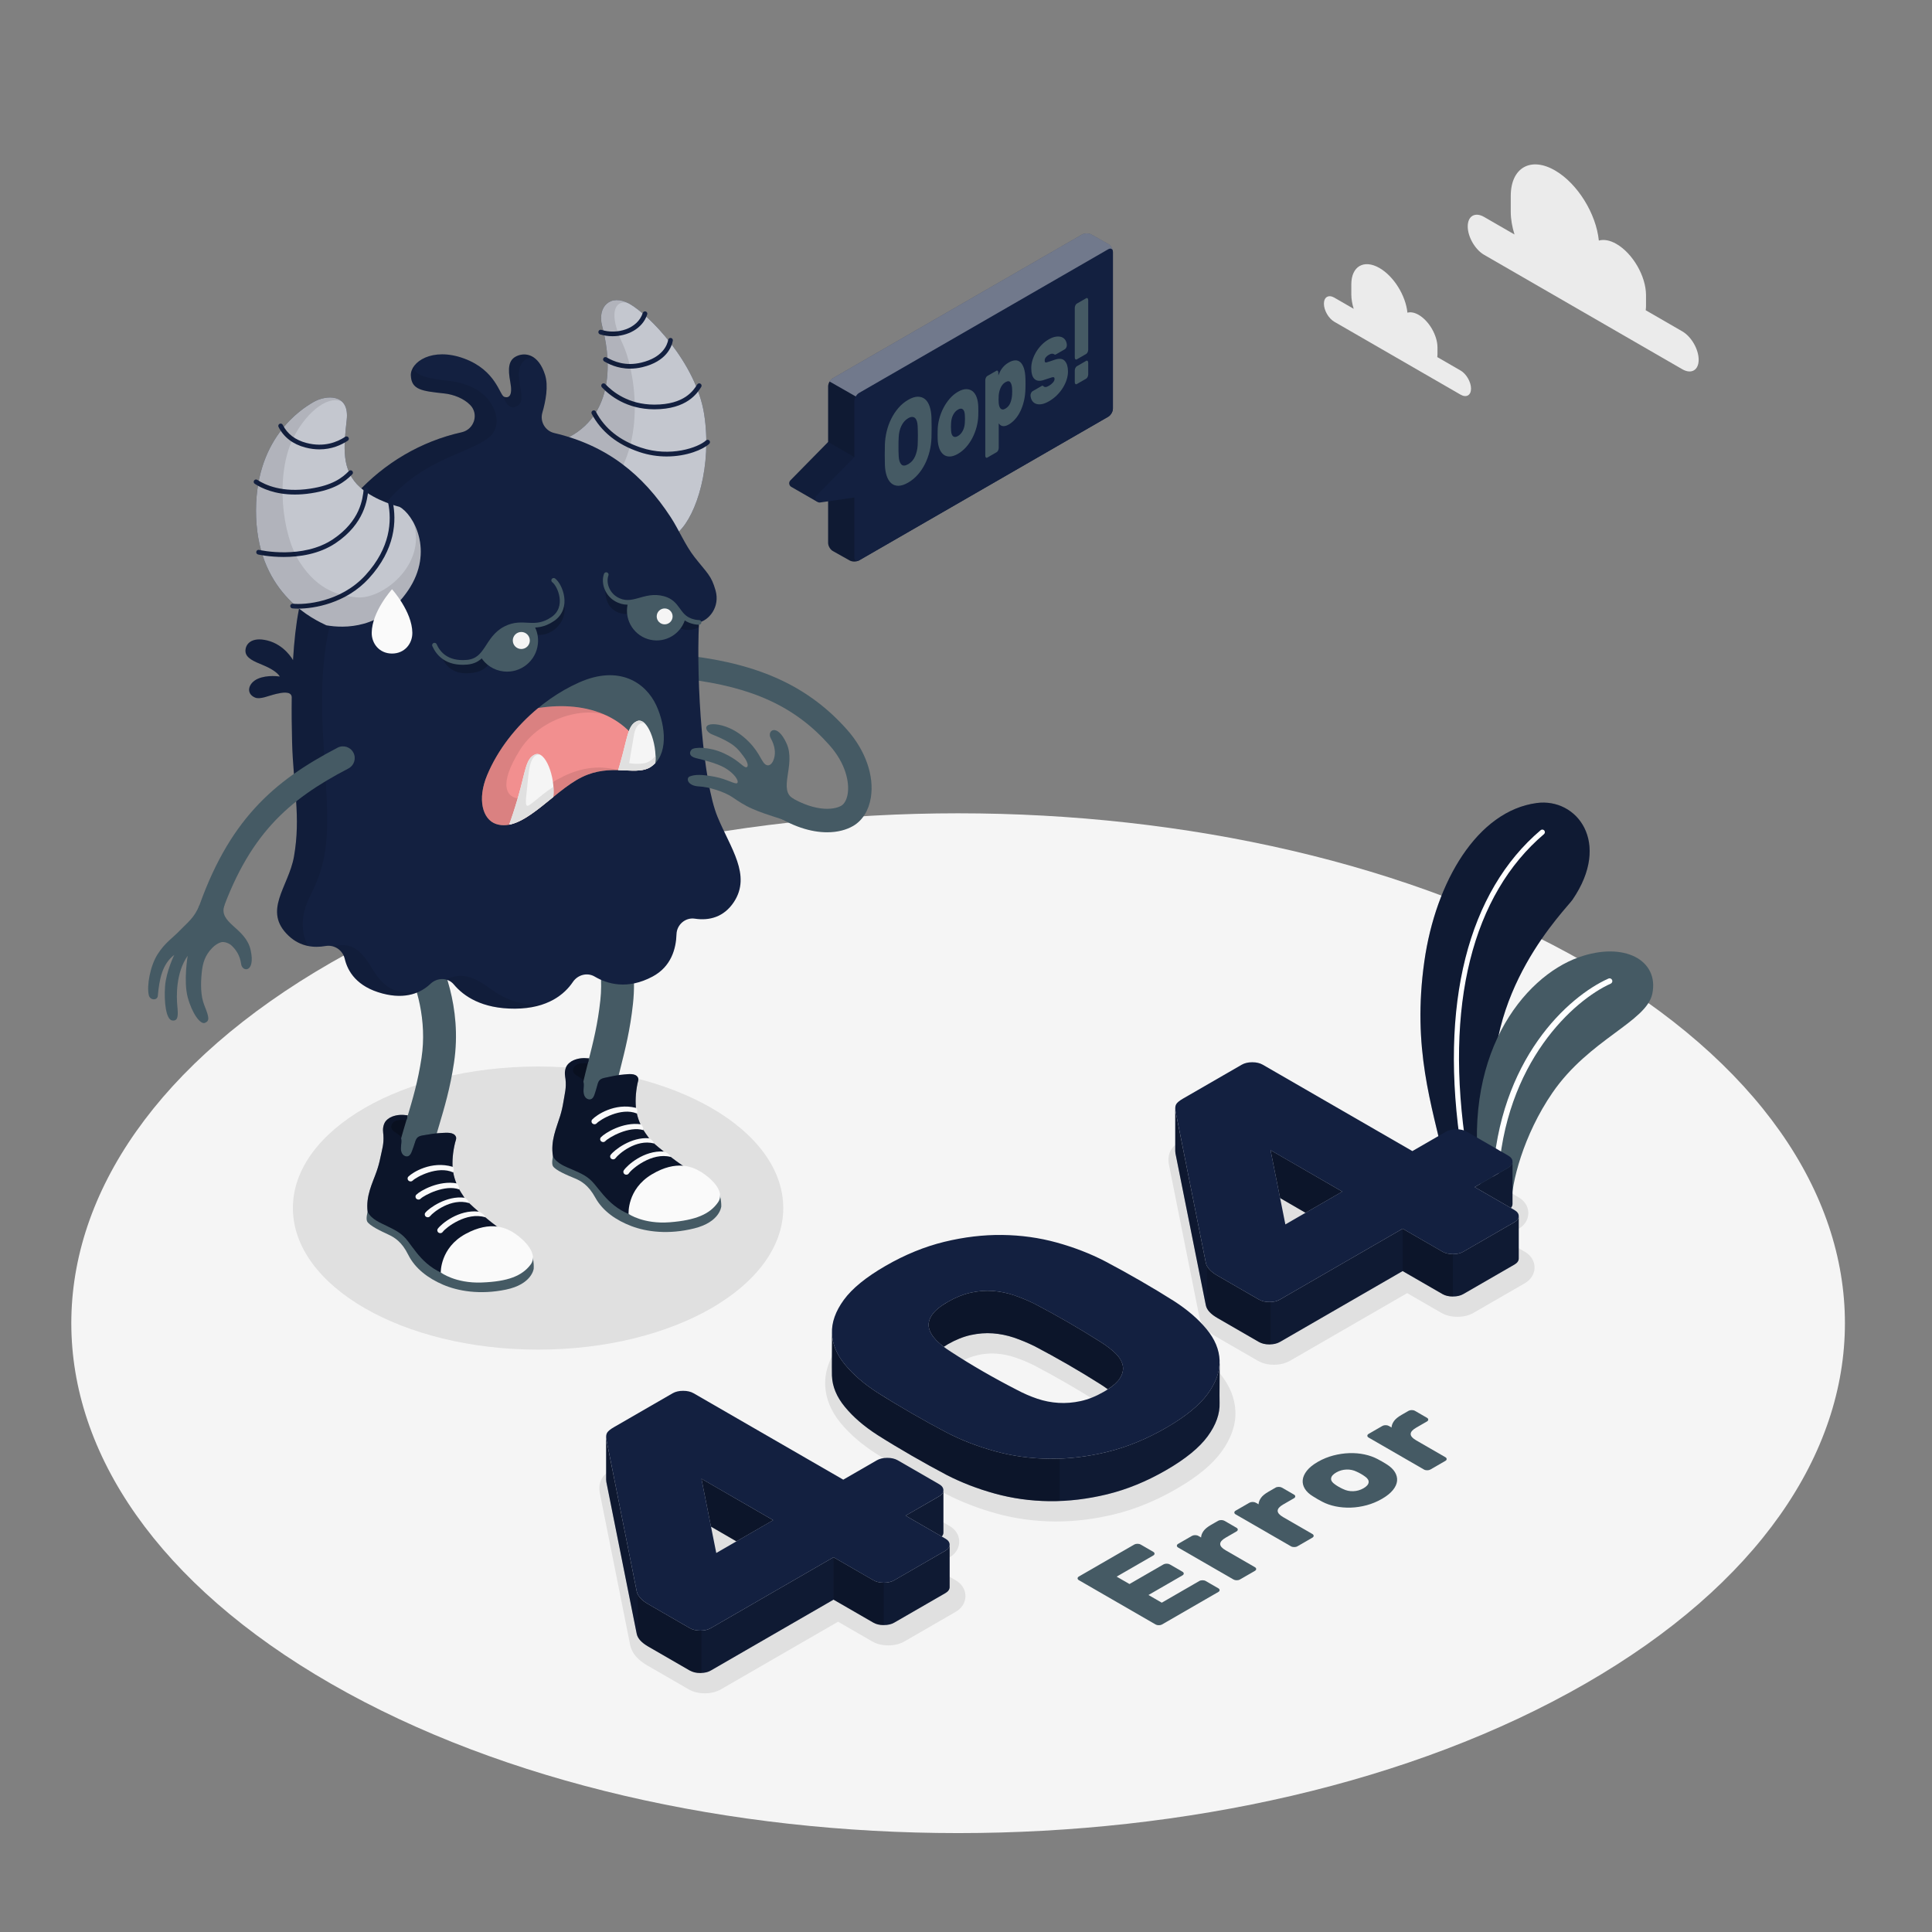 <?xml version="1.0" encoding="utf-8"?>
<!-- Generator: Adobe Illustrator 27.5.0, SVG Export Plug-In . SVG Version: 6.00 Build 0)  -->
<svg version="1.1" xmlns="http://www.w3.org/2000/svg" xmlns:xlink="http://www.w3.org/1999/xlink" x="0px" y="0px"
	viewBox="0 0 500 500" style="enable-background:new 0 0 500 500;" xml:space="preserve">
	<rect x="0" y="0" width="500" height="500" fill="#808080" stroke="none"/>
	<g id="Floor">
		<path id="Floor_7_" style="fill:#F5F5F5;" d="M410.246,249.133c-89.627-51.534-234.942-51.534-324.571,0
		c-89.628,51.534-89.627,135.088,0.001,186.621c89.63,51.533,234.944,51.533,324.571,0
		C499.872,384.221,499.872,300.667,410.246,249.133z" />
	</g>
	<g id="Shadows">
		<ellipse id="Shadow_6_" style="fill:#E0E0E0;" cx="139.254" cy="312.646" rx="63.454" ry="36.635" />
		<g id="Shadow_2_">
			<path style="fill:#E0E0E0;" d="M247.286,408.962l-5.899-3.407l4.291-2.477c2.234-1.294,2.568-3.125,2.568-4.107
			c-0.002-0.976-0.338-2.807-2.572-4.096l-10.687-6.171c-1.185-0.684-2.592-1.032-4.188-1.033c-1.591,0.001-2.998,0.349-4.181,1.032
			l-7.21,4.164l-37.259-21.512c-1.184-0.683-2.589-1.03-4.181-1.031c-1.588,0-2.996,0.347-4.186,1.032l-15.227,8.792
			c-1.314,0.76-2.177,1.51-2.73,2.379c-0.658,1.051-0.86,2.346-0.587,3.925l7.882,39.438c0.458,1.981,1.942,3.708,4.413,5.133
			l10.687,6.171c1.186,0.685,2.59,1.032,4.174,1.032h0.008c1.593,0,3.001-0.347,4.184-1.031l30.302-17.496l8.824,5.094
			c1.186,0.685,2.59,1.032,4.191,1.032c1.585,0,2.99-0.346,4.177-1.031l13.201-7.624c2.239-1.285,2.576-3.12,2.578-4.111
			C249.857,412.083,249.52,410.251,247.286,408.962z M188.606,410.649l-1.771-8.882l8.577,4.952L188.606,410.649z" />
			<path style="fill:#E0E0E0;"
				d="M306.625,347.585c-2.67-1.697-5.624-3.48-8.778-5.302c-3.128-1.806-6.283-3.548-9.398-5.19
			c-3.991-2.061-8.388-3.759-13.067-5.052c-4.721-1.301-9.703-1.992-14.806-2.055l-0.69-0.003c-4.871,0-9.921,0.626-15.009,1.861
			c-5.359,1.304-10.741,3.504-15.998,6.538c-5.443,3.143-9.267,6.283-11.689,9.601c-2.533,3.478-3.756,6.999-3.633,10.47
			c0.124,3.466,1.488,6.791,4.046,9.878c2.326,2.814,5.365,5.442,9.054,7.827c2.76,1.748,5.781,3.571,8.979,5.417
			c3.197,1.846,6.285,3.55,9.194,5.072c4.001,2.066,8.399,3.765,13.067,5.052c4.721,1.304,9.703,1.994,14.807,2.055l0.692,0.004
			c4.883,0,9.932-0.626,15.007-1.861c5.358-1.304,10.741-3.503,15.997-6.538c5.447-3.145,9.27-6.285,11.689-9.599
			c2.537-3.476,3.759-7.001,3.634-10.472c-0.124-3.461-1.486-6.785-4.047-9.879C313.345,352.593,310.306,349.965,306.625,347.585z
			 M288.496,368.474c-0.273,0.416-1.046,1.294-3.154,2.509c-1.743,1.007-3.463,1.701-5.112,2.063
			c-1.315,0.289-2.628,0.435-3.902,0.435c-0.347,0-0.694-0.01-1.042-0.032c-1.611-0.098-3.203-0.41-4.734-0.928
			c-1.632-0.553-3.265-1.262-4.897-2.132c-5.926-3.039-11.537-6.279-16.725-9.66c-1.398-0.872-2.533-1.758-3.372-2.629
			c-0.617-0.642-1.003-1.259-1.119-1.773c-0.022-0.099-0.088-0.403,0.344-1.061c0.272-0.413,1.042-1.289,3.153-2.508
			c1.748-1.009,3.468-1.703,5.111-2.063c1.266-0.277,2.521-0.418,3.73-0.418c0.38,0,0.757,0.014,1.128,0.041
			c1.601,0.119,3.191,0.442,4.724,0.96c1.662,0.563,3.359,1.267,4.973,2.061c5.751,3.016,11.38,6.267,16.747,9.67
			c1.421,0.89,2.594,1.785,3.48,2.658c0.595,0.588,0.957,1.151,1.046,1.629C288.895,367.414,288.96,367.767,288.496,368.474z" />
			<path style="fill:#E0E0E0;" d="M394.57,323.926l-5.9-3.407l4.292-2.477c2.234-1.293,2.567-3.125,2.567-4.102
			c0-0.975-0.333-2.805-2.571-4.102l-10.686-6.168c-1.182-0.684-2.588-1.032-4.191-1.035c-1.59,0.003-2.996,0.35-4.18,1.033
			l-7.21,4.164l-37.258-21.511c-1.183-0.683-2.589-1.031-4.182-1.032c-1.587,0-2.995,0.346-4.185,1.031l-15.226,8.791
			c-1.312,0.759-2.176,1.507-2.734,2.383c-0.655,1.053-0.857,2.347-0.585,3.924l7.883,39.438c0.458,1.981,1.942,3.707,4.411,5.133
			l10.687,6.169c1.185,0.686,2.59,1.033,4.175,1.033h0.008c1.59,0,2.998-0.347,4.184-1.032l30.302-17.495l8.824,5.094
			c1.186,0.685,2.594,1.032,4.191,1.032c1.586,0,2.991-0.347,4.176-1.032l13.201-7.623c2.235-1.283,2.576-3.117,2.579-4.116
			C397.14,327.042,396.801,325.215,394.57,323.926z M335.89,325.613l-1.771-8.882l8.577,4.953L335.89,325.613z" />
		</g>
	</g>
	<g id="Clouds">
		<g id="Clouds_1_">
			<path id="XMLID_325_" style="fill:#EBEBEB;"
				d="M435.371,85.753l-9.463-5.463c0.047-0.368,0.08-0.75,0.08-1.161v-2.741
			c0-4.879-3.425-10.811-7.65-13.25c-1.711-0.988-3.285-1.24-4.559-0.88c-0.692-6.933-5.505-14.776-11.35-18.151
			c-6.321-3.649-11.445-0.691-11.445,6.608v4.101c0,1.89,0.35,3.886,0.969,5.87l-7.86-4.538c-2.344-1.353-4.243-0.256-4.243,2.45
			c0,2.706,1.9,5.997,4.243,7.35l51.279,29.606c2.344,1.353,4.243,0.256,4.243-2.45C439.615,90.397,437.715,87.106,435.371,85.753z" />
			<path id="XMLID_292_" style="fill:#EBEBEB;"
				d="M377.997,95.892l-6.028-3.48c0.03-0.235,0.051-0.478,0.051-0.74v-1.746
			c0-3.108-2.182-6.887-4.873-8.441c-1.09-0.629-2.093-0.79-2.905-0.561c-0.441-4.417-3.507-9.413-7.231-11.563
			c-4.027-2.325-7.291-0.441-7.291,4.209v2.613c0,1.204,0.223,2.476,0.617,3.74l-5.007-2.891c-1.493-0.862-2.703-0.163-2.703,1.561
			c0,1.724,1.21,3.82,2.703,4.682l32.668,18.861c1.493,0.862,2.703,0.163,2.703-1.561C380.7,98.851,379.49,96.754,377.997,95.892z" />
		</g>
	</g>
	<g id="Plant">
		<g id="Plants_4_">
			<g id="XMLID_303_">
				<g id="XMLID_317_">
					<path id="XMLID_324_" style="fill:#132040;" d="M373.82,300.748c-3.235-14.81-8.414-29.326-5.195-51.983
					c2.917-20.534,13.702-38.889,29.074-40.943c10.365-1.385,19.414,10.171,9.269,25.012c-1.684,2.463-23.651,23.958-20.03,53.669
					l-2.049,19.734L373.82,300.748z" />
				</g>
				<g id="XMLID_314_" style="opacity:0.2;">
					<path id="XMLID_315_" d="M373.82,300.748c-3.235-14.81-8.414-29.326-5.195-51.983c2.917-20.534,13.702-38.889,29.074-40.943
					c10.365-1.385,19.414,10.171,9.269,25.012c-1.684,2.463-23.651,23.958-20.03,53.669l-2.049,19.734L373.82,300.748z" />
				</g>
				<g id="XMLID_304_">
					<path id="XMLID_308_" style="fill:#FFFFFF;" d="M379.197,298.549c0.266-0.122,0.43-0.41,0.383-0.713
					c-5.956-37.992,1.65-66.367,20-81.962c0.282-0.239,0.316-0.663,0.077-0.944c-0.237-0.281-0.656-0.325-0.944-0.076
					c-18.585,15.793-26.488,44.721-20.456,83.19c0.057,0.365,0.399,0.614,0.764,0.558
					C379.083,298.592,379.142,298.574,379.197,298.549z" />
				</g>
			</g>
			<g id="XMLID_261_">
				<g id="XMLID_294_">
					<path id="XMLID_301_" style="fill:#455A64;" d="M391.143,312.058c-0.075-5.761,3.102-18.313,10.637-29.268
					c9.504-13.818,24.316-18.341,25.831-25.583c1.819-8.7-7.286-13.663-19.085-9.443c-14.181,5.073-30.937,25.502-25.128,59.942
					L391.143,312.058z" />
				</g>
				<g id="XMLID_268_">
					<path id="XMLID_281_" style="fill:#FFFFFF;" d="M387.266,305.974c0.256-0.1,0.442-0.341,0.458-0.634
					c1.598-30.569,19.752-46.576,29.126-50.77c0.363-0.162,0.525-0.588,0.363-0.951c-0.162-0.364-0.574-0.531-0.951-0.363
					c-10.367,4.637-28.345,20.808-29.977,52.01c-0.021,0.396,0.285,0.736,0.682,0.757
					C387.072,306.027,387.173,306.01,387.266,305.974z" />
				</g>
			</g>
		</g>
	</g>
	<g id="_x34_04_Error">
		<g id="_x34_04_1_">
			<g id="_x34_04">
				<g>
					<g>
						<path style="fill:#132040;" d="M244.655,401.337l-13.21,7.622c-0.736,0.433-1.648,0.643-2.724,0.643
						c-1.076,0-1.976-0.21-2.712-0.643l-10.288-5.939l-31.763,18.342c-0.736,0.421-1.648,0.643-2.724,0.643
						c-1.075,0-1.976-0.222-2.724-0.643l-10.685-6.172c-1.754-1.005-2.759-2.093-3.028-3.262l-7.868-39.35
						c-0.047-0.257-0.058-0.491-0.058-0.701c0,0.76-0.012,10.58,0,11.059c0,0.187,0.023,0.386,0.058,0.608l7.868,39.35
						c0.269,1.169,1.274,2.256,3.028,3.262l10.685,6.172c0.748,0.421,1.648,0.643,2.724,0.643c1.076,0,1.988-0.222,2.724-0.643
						l31.763-18.342l10.288,5.939c0.736,0.433,1.637,0.643,2.712,0.643c1.075,0,1.987-0.21,2.724-0.643l13.21-7.622
						c0.737-0.433,1.111-0.947,1.111-1.578v-10.966C245.766,400.378,245.392,400.904,244.655,401.337z" />
						<path style="fill:#132040;" d="M244.153,396.637v-10.966c0,0.62-0.374,1.146-1.11,1.578l-8.674,5.004l9.364,5.401
						C244.001,397.35,244.153,397.011,244.153,396.637z" />
						<polygon style="fill:#132040;" points="184.017,395.094 190.587,398.905 200.091,393.422 181.538,382.702 184.005,395.094 
											" />
					</g>
					<g>
						<polygon style="opacity:0.35;" points="184.017,395.094 190.587,398.905 200.091,393.422 181.538,382.702 184.005,395.094 
											" />
						<path style="opacity:0.2;" d="M244.153,396.637v-10.966c0,0.62-0.374,1.146-1.11,1.578l-8.674,5.004l9.364,5.401
						C244.001,397.35,244.153,397.011,244.153,396.637z" />
						<path style="opacity:0.2;" d="M244.655,401.337l-13.21,7.622c-0.736,0.433-1.648,0.643-2.724,0.643v10.966
						c1.075,0,1.987-0.21,2.724-0.643l13.21-7.622c0.737-0.433,1.111-0.947,1.111-1.578v-10.966
						C245.766,400.378,245.392,400.904,244.655,401.337z" />
						<path style="opacity:0.25;" d="M164.798,411.928l-7.868-39.35c-0.047-0.257-0.058-0.491-0.058-0.701
						c0,0.76-0.012,10.58,0,11.059c0,0.187,0.023,0.386,0.058,0.608l7.868,39.35c0.047,0.222,0.129,0.444,0.245,0.666v-10.966
						C164.926,412.372,164.844,412.15,164.798,411.928z" />
						<path style="opacity:0.35;"
							d="M181.234,422.005c-1.075,0-1.976-0.222-2.724-0.643l-10.685-6.172
						c-1.415-0.807-2.35-1.672-2.782-2.595v10.966c0.432,0.923,1.368,1.789,2.782,2.595l10.685,6.172
						c0.748,0.421,1.648,0.643,2.724,0.643c0.105,0,0.199,0,0.304-0.023v-10.966C181.433,422.005,181.34,422.005,181.234,422.005z" />
						<path style="opacity:0.2;" d="M183.958,421.362c-0.667,0.386-1.473,0.596-2.42,0.62v10.966c0.947-0.023,1.753-0.234,2.42-0.62
						l31.763-18.342V403.02L183.958,421.362z" />
						<path style="opacity:0.35;" d="M226.009,408.959l-10.288-5.939v10.966l10.288,5.939c0.736,0.433,1.637,0.643,2.712,0.643
						v-10.966C227.646,409.602,226.745,409.392,226.009,408.959z" />
					</g>
					<path style="fill:#132040;"
						d="M231.45,408.959c-0.741,0.427-1.649,0.641-2.725,0.64c-1.075,0-1.981-0.214-2.721-0.641
					l-10.285-5.938l-31.763,18.339c-0.74,0.427-1.644,0.64-2.723,0.64c-1.077,0.001-1.981-0.214-2.721-0.641l-10.688-6.171
					c-1.748-1.009-2.756-2.095-3.026-3.26l-7.864-39.354c-0.134-0.776-0.066-1.378,0.2-1.804c0.271-0.426,0.842-0.893,1.715-1.398
					l15.225-8.79c0.74-0.426,1.648-0.639,2.725-0.64c1.075,0.001,1.983,0.215,2.721,0.641l38.719,22.354l8.671-5.007
					c0.738-0.427,1.648-0.639,2.723-0.641c1.077,0.002,1.982,0.215,2.722,0.642l10.688,6.17c0.74,0.427,1.11,0.951,1.11,1.571
					c0,0.623-0.372,1.146-1.11,1.573l-8.671,5.007l10.283,5.937c0.742,0.428,1.11,0.951,1.112,1.572
					c-0.001,0.622-0.372,1.146-1.111,1.572L231.45,408.959z M200.089,393.416l-18.551-10.711l3.831,19.21L200.089,393.416z" />
				</g>
				<g>
					<g>
						<path style="fill:#132040;" d="M315.64,352.646c-0.047,2.642-1.087,5.343-3.086,8.09c-2.151,2.946-5.74,5.88-10.79,8.791
						c-5.039,2.911-10.112,4.98-15.221,6.231c-5.109,1.239-10.101,1.835-14.976,1.777c-4.863-0.058-9.563-0.713-14.064-1.952
						c-4.501-1.239-8.674-2.852-12.509-4.84c-2.887-1.508-5.904-3.18-9.072-5.004c-3.156-1.824-6.114-3.601-8.873-5.354
						c-3.425-2.21-6.219-4.618-8.359-7.213c-2.163-2.607-3.285-5.308-3.379-8.125c0.059,1.742-0.07,9.048,0,10.966
						c0.093,2.817,1.216,5.518,3.379,8.125c2.139,2.595,4.933,5.003,8.359,7.213c2.759,1.754,5.717,3.53,8.873,5.354
						c3.168,1.824,6.184,3.495,9.072,5.015c3.835,1.976,8.008,3.589,12.509,4.828c4.501,1.239,9.201,1.894,14.064,1.952
						c4.875,0.059,9.867-0.538,14.976-1.777c5.109-1.251,10.182-3.32,15.221-6.231c5.05-2.911,8.639-5.845,10.79-8.791
						c2.151-2.946,3.18-5.834,3.074-8.639C315.57,361.449,315.675,355.136,315.64,352.646z" />
						<path style="opacity:0.35;" d="M274.258,377.477c-0.9,0.033-1.8,0.068-2.691,0.058c-4.863-0.058-9.563-0.713-14.064-1.952
						c-4.501-1.239-8.674-2.852-12.509-4.84c-2.887-1.508-5.904-3.18-9.072-5.004c-3.156-1.824-6.114-3.601-8.873-5.354
						c-3.425-2.21-6.219-4.618-8.359-7.213c-2.163-2.607-3.285-5.308-3.379-8.125c0.059,1.742-0.07,9.048,0,10.966
						c0.093,2.817,1.216,5.518,3.379,8.125c2.139,2.595,4.933,5.003,8.359,7.213c2.759,1.754,5.717,3.53,8.873,5.354
						c3.168,1.824,6.184,3.495,9.072,5.015c3.835,1.976,8.008,3.589,12.509,4.828c4.501,1.239,9.201,1.894,14.064,1.952
						c0.892,0.011,1.792-0.025,2.691-0.058V377.477z" />
						<path style="opacity:0.2;" d="M315.64,352.646c-0.047,2.642-1.087,5.343-3.086,8.09c-2.151,2.946-5.74,5.88-10.79,8.791
						c-5.039,2.911-10.112,4.98-15.221,6.231c-4.174,1.012-8.265,1.572-12.283,1.719v10.966c4.018-0.148,8.109-0.707,12.283-1.719
						c5.109-1.251,10.182-3.32,15.221-6.231c5.05-2.911,8.639-5.845,10.79-8.791c2.151-2.946,3.18-5.834,3.074-8.639
						C315.57,361.449,315.675,355.136,315.64,352.646z" />
					</g>
					<g>
						<path style="fill:#132040;"
							d="M242.282,346.824c0.561,0.585,1.216,1.169,1.964,1.73c0.339-0.222,0.678-0.444,1.052-0.666
						c2.022-1.157,3.998-1.952,5.951-2.385c1.952-0.421,3.858-0.573,5.705-0.433c1.847,0.14,3.659,0.503,5.448,1.099
						c1.777,0.608,3.577,1.356,5.389,2.245c5.845,3.075,11.492,6.325,16.94,9.785c0.713,0.444,1.367,0.9,1.963,1.344
						c1.438-0.929,2.479-1.85,3.076-2.77c0.736-1.122,1.005-2.233,0.807-3.32c-0.199-1.076-0.818-2.139-1.859-3.168
						c-1.052-1.029-2.373-2.046-3.986-3.051c-5.448-3.46-11.094-6.722-16.94-9.785c-1.812-0.888-3.612-1.637-5.389-2.245
						c-1.789-0.596-3.601-0.958-5.448-1.099c-1.847-0.14-3.753,0.012-5.705,0.433c-1.952,0.432-3.928,1.227-5.951,2.385
						c-2.011,1.169-3.39,2.315-4.127,3.437c-0.736,1.122-0.994,2.221-0.76,3.285C240.657,344.72,241.277,345.772,242.282,346.824z" />
						<path style="opacity:0.35;"
							d="M242.282,346.824c0.561,0.585,1.216,1.169,1.964,1.73c0.339-0.222,0.678-0.444,1.052-0.666
						c2.022-1.157,3.998-1.952,5.951-2.385c1.952-0.421,3.858-0.573,5.705-0.433c1.847,0.14,3.659,0.503,5.448,1.099
						c1.777,0.608,3.577,1.356,5.389,2.245c5.845,3.075,11.492,6.325,16.94,9.785c0.713,0.444,1.367,0.9,1.963,1.344
						c1.438-0.929,2.479-1.85,3.076-2.77c0.736-1.122,1.005-2.233,0.807-3.32c-0.199-1.076-0.818-2.139-1.859-3.168
						c-1.052-1.029-2.373-2.046-3.986-3.051c-5.448-3.46-11.094-6.722-16.94-9.785c-1.812-0.888-3.612-1.637-5.389-2.245
						c-1.789-0.596-3.601-0.958-5.448-1.099c-1.847-0.14-3.753,0.012-5.705,0.433c-1.952,0.432-3.928,1.227-5.951,2.385
						c-2.011,1.169-3.39,2.315-4.127,3.437c-0.736,1.122-0.994,2.221-0.76,3.285C240.657,344.72,241.277,345.772,242.282,346.824z" />
					</g>
					<path style="fill:#132040;" d="M229.171,327.611c5.041-2.911,10.119-4.987,15.227-6.23c5.108-1.24,10.101-1.832,14.973-1.775
					c4.871,0.06,9.562,0.709,14.065,1.951c4.504,1.243,8.671,2.853,12.504,4.831c3.024,1.594,6.117,3.3,9.276,5.124
					c3.159,1.824,6.048,3.571,8.672,5.238c3.427,2.213,6.217,4.62,8.368,7.219c2.152,2.6,3.277,5.309,3.379,8.12
					c0.101,2.814-0.924,5.697-3.074,8.645c-2.153,2.949-5.749,5.881-10.79,8.791c-5.041,2.911-10.117,4.986-15.226,6.229
					c-5.106,1.242-10.099,1.833-14.973,1.775c-4.872-0.057-9.564-0.707-14.064-1.951c-4.506-1.241-8.673-2.852-12.506-4.83
					c-2.891-1.514-5.913-3.182-9.073-5.007c-3.16-1.824-6.119-3.609-8.876-5.356c-3.427-2.213-6.217-4.618-8.366-7.22
					c-2.154-2.598-3.277-5.306-3.379-8.12c-0.1-2.813,0.925-5.695,3.074-8.644C220.535,333.452,224.13,330.521,229.171,327.611z
					 M284.729,347.229c-5.446-3.453-11.092-6.713-16.94-9.78c-1.813-0.892-3.614-1.639-5.393-2.242
					c-1.782-0.601-3.597-0.969-5.446-1.106c-1.847-0.135-3.75,0.01-5.698,0.437c-1.95,0.427-3.93,1.223-5.949,2.387
					c-2.015,1.164-3.394,2.309-4.133,3.435c-0.739,1.126-0.991,2.223-0.757,3.289c0.238,1.068,0.859,2.124,1.866,3.173
					c1.009,1.048,2.32,2.078,3.933,3.085c5.242,3.416,10.89,6.677,16.94,9.78c1.747,0.932,3.512,1.697,5.294,2.299
					c1.778,0.602,3.612,0.962,5.494,1.076c1.884,0.117,3.799-0.038,5.748-0.466c1.95-0.427,3.934-1.222,5.949-2.387
					c2.018-1.164,3.394-2.309,4.133-3.435c0.739-1.124,1.01-2.231,0.807-3.318c-0.202-1.086-0.824-2.144-1.864-3.172
					C287.668,349.258,286.341,348.239,284.729,347.229z" />
				</g>
				<g>
					<g>
						<path style="fill:#132040;" d="M391.939,316.301l-13.21,7.622c-0.736,0.432-1.648,0.643-2.724,0.643
						c-1.076,0-1.976-0.21-2.712-0.643l-10.288-5.939l-31.763,18.342c-0.737,0.421-1.648,0.643-2.724,0.643
						c-1.075,0-1.976-0.222-2.724-0.643l-10.685-6.173c-1.754-1.005-2.759-2.093-3.028-3.262l-7.868-39.35
						c-0.047-0.257-0.058-0.491-0.058-0.701c0,0.76-0.012,10.58,0,11.059c0,0.187,0.023,0.386,0.058,0.608l7.868,39.35
						c0.269,1.169,1.274,2.256,3.028,3.262l10.685,6.173c0.748,0.421,1.648,0.643,2.724,0.643c1.076,0,1.987-0.222,2.724-0.643
						l31.763-18.342l10.288,5.939c0.737,0.432,1.637,0.643,2.712,0.643c1.075,0,1.987-0.21,2.724-0.643l13.21-7.622
						c0.737-0.432,1.111-0.947,1.111-1.578v-10.966C393.05,315.342,392.676,315.868,391.939,316.301z" />
						<path style="fill:#132040;" d="M391.436,311.601v-10.966c0,0.62-0.374,1.146-1.111,1.578l-8.674,5.004l9.364,5.401
						C391.284,312.314,391.436,311.975,391.436,311.601z" />
						<polygon style="fill:#132040;" points="331.301,310.058 337.87,313.869 347.375,308.386 328.822,297.666 331.289,310.058 					
						" />
					</g>
					<g>
						<polygon style="opacity:0.35;" points="331.301,310.058 337.87,313.869 347.375,308.386 328.822,297.666 331.289,310.058 					
						" />
						<path style="opacity:0.2;" d="M391.436,311.601v-10.966c0,0.62-0.374,1.146-1.111,1.578l-8.674,5.004l9.364,5.401
						C391.284,312.314,391.436,311.975,391.436,311.601z" />
						<path style="opacity:0.2;" d="M391.939,316.301l-13.21,7.622c-0.736,0.432-1.648,0.643-2.724,0.643v10.966
						c1.075,0,1.987-0.21,2.724-0.643l13.21-7.622c0.737-0.432,1.111-0.947,1.111-1.578v-10.966
						C393.05,315.342,392.676,315.868,391.939,316.301z" />
						<path style="opacity:0.25;" d="M312.081,326.892l-7.868-39.35c-0.047-0.257-0.058-0.491-0.058-0.701
						c0,0.76-0.012,10.58,0,11.059c0,0.187,0.023,0.386,0.058,0.608l7.868,39.35c0.047,0.222,0.129,0.444,0.245,0.666v-10.966
						C312.21,327.336,312.128,327.114,312.081,326.892z" />
						<path style="opacity:0.35;"
							d="M328.518,336.97c-1.075,0-1.976-0.222-2.724-0.643l-10.685-6.173
						c-1.415-0.807-2.35-1.672-2.782-2.595v10.966c0.432,0.924,1.368,1.789,2.782,2.595l10.685,6.173
						c0.748,0.421,1.648,0.643,2.724,0.643c0.105,0,0.199,0,0.304-0.023v-10.966C328.717,336.97,328.623,336.97,328.518,336.97z" />
						<path style="opacity:0.2;" d="M331.242,336.327c-0.667,0.386-1.473,0.596-2.42,0.62v10.966c0.947-0.023,1.754-0.234,2.42-0.62
						l31.763-18.342v-10.966L331.242,336.327z" />
						<path style="opacity:0.35;" d="M373.293,323.923l-10.288-5.939v10.966l10.288,5.939c0.737,0.432,1.637,0.643,2.712,0.643
						v-10.966C374.929,324.566,374.029,324.355,373.293,323.923z" />
					</g>
					<path style="fill:#132040;"
						d="M378.734,323.923c-0.741,0.427-1.649,0.641-2.725,0.64c-1.075,0-1.981-0.214-2.721-0.641
					l-10.285-5.938l-31.763,18.339c-0.74,0.427-1.644,0.64-2.723,0.64c-1.077,0.001-1.981-0.214-2.721-0.641l-10.688-6.171
					c-1.748-1.009-2.756-2.095-3.026-3.26l-7.864-39.353c-0.134-0.776-0.066-1.378,0.2-1.804c0.271-0.427,0.842-0.893,1.715-1.398
					l15.225-8.79c0.74-0.425,1.648-0.639,2.725-0.64c1.075,0.001,1.983,0.215,2.721,0.641l38.719,22.354l8.671-5.007
					c0.738-0.427,1.648-0.639,2.723-0.641c1.077,0.002,1.982,0.215,2.722,0.642l10.688,6.17c0.74,0.427,1.11,0.951,1.11,1.571
					c0,0.623-0.372,1.146-1.11,1.573l-8.671,5.007l10.283,5.937c0.741,0.428,1.11,0.951,1.112,1.572
					c-0.001,0.622-0.372,1.146-1.111,1.572L378.734,323.923z M347.372,308.38l-18.551-10.711l3.831,19.21L347.372,308.38z" />
				</g>
			</g>
			<g>
				<path style="fill:#455A64;" d="M310.379,409.165c0.225-0.131,0.502-0.195,0.83-0.195c0.327,0,0.603,0.065,0.828,0.195
				l3.258,1.881c0.226,0.13,0.339,0.29,0.338,0.479c0,0.189-0.112,0.35-0.338,0.479l-14.566,8.41
				c-0.226,0.13-0.502,0.195-0.83,0.194c-0.327,0.001-0.604-0.064-0.83-0.194l-19.852-11.462c-0.225-0.13-0.338-0.289-0.339-0.479
				c0.001-0.189,0.113-0.349,0.339-0.478l14.321-8.269c0.225-0.13,0.502-0.195,0.829-0.195c0.329,0,0.606,0.065,0.831,0.195
				l3.258,1.881c0.225,0.13,0.336,0.289,0.337,0.479c-0.001,0.189-0.112,0.35-0.338,0.479l-9.466,5.465l3.319,1.916l8.79-5.074
				c0.225-0.13,0.501-0.195,0.83-0.195c0.327,0,0.604,0.066,0.828,0.195l3.258,1.881c0.226,0.13,0.339,0.29,0.338,0.479
				c0.001,0.19-0.112,0.35-0.338,0.479l-8.789,5.074l3.442,1.987L310.379,409.165z" />
				<path style="fill:#455A64;" d="M315.233,393.586c0.225-0.13,0.503-0.194,0.83-0.194c0.327,0,0.604,0.064,0.831,0.195l3.104,1.792
				c0.225,0.13,0.336,0.289,0.337,0.479c-0.001,0.189-0.112,0.35-0.337,0.479l-2.797,1.614c-1.885,1.089-1.886,2.177,0,3.265
				l7.56,4.365c0.226,0.13,0.339,0.29,0.338,0.479c0,0.189-0.112,0.35-0.338,0.479l-3.872,2.235
				c-0.225,0.131-0.502,0.195-0.83,0.195c-0.327,0-0.604-0.065-0.83-0.195l-14.32-8.268c-0.227-0.131-0.339-0.29-0.339-0.48
				c0.001-0.189,0.112-0.349,0.338-0.479l3.565-2.059c0.225-0.13,0.502-0.194,0.829-0.194c0.328,0,0.605,0.064,0.831,0.195
				l0.706,0.407c0.021-0.531,0.22-1.072,0.599-1.623c0.379-0.55,1.029-1.092,1.951-1.624L315.233,393.586z" />
				<path style="fill:#455A64;" d="M330.107,384.999c0.225-0.131,0.503-0.195,0.83-0.195c0.328,0,0.604,0.064,0.831,0.195
				l3.104,1.792c0.226,0.13,0.337,0.29,0.337,0.479c0,0.189-0.111,0.35-0.337,0.479l-2.797,1.614c-1.885,1.089-1.886,2.177,0,3.265
				l7.56,4.365c0.226,0.13,0.339,0.29,0.338,0.478c0,0.19-0.112,0.35-0.338,0.48l-3.872,2.235c-0.226,0.131-0.502,0.195-0.83,0.195
				c-0.327,0.001-0.605-0.065-0.829-0.195l-14.32-8.268c-0.227-0.131-0.34-0.29-0.34-0.479c0.001-0.189,0.112-0.349,0.338-0.479
				l3.565-2.058c0.225-0.13,0.503-0.194,0.829-0.195c0.328,0,0.604,0.065,0.831,0.195l0.706,0.408
				c0.021-0.532,0.221-1.073,0.6-1.624c0.379-0.55,1.029-1.091,1.951-1.623L330.107,384.999z" />
				<path style="fill:#455A64;"
					d="M356.537,377.617c0.328,0.166,0.732,0.388,1.214,0.665c0.482,0.279,0.865,0.513,1.153,0.701
				c0.941,0.592,1.639,1.254,2.09,1.987c0.449,0.733,0.641,1.494,0.569,2.28c-0.073,0.787-0.432,1.579-1.077,2.377
				c-0.645,0.799-1.594,1.559-2.843,2.28c-1.25,0.722-2.566,1.269-3.948,1.642c-1.384,0.372-2.756,0.58-4.117,0.621
				c-1.363,0.042-2.681-0.068-3.951-0.328c-1.27-0.261-2.417-0.663-3.441-1.207c-0.328-0.165-0.731-0.387-1.214-0.665
				c-0.481-0.278-0.865-0.512-1.153-0.701c-0.962-0.579-1.67-1.236-2.119-1.97c-0.451-0.732-0.636-1.496-0.554-2.288
				c0.082-0.793,0.441-1.591,1.076-2.395c0.635-0.805,1.577-1.567,2.827-2.289c1.25-0.722,2.571-1.266,3.965-1.633
				c1.394-0.366,2.775-0.573,4.148-0.621c1.372-0.047,2.689,0.063,3.949,0.329C354.37,376.668,355.513,377.073,356.537,377.617z
				 M347.564,385.353c0.84,0.414,1.73,0.604,2.673,0.567c0.942-0.035,1.824-0.289,2.643-0.763c0.819-0.473,1.26-0.981,1.321-1.525
				c0.061-0.544-0.267-1.059-0.983-1.544c-0.267-0.201-0.594-0.414-0.984-0.639c-0.389-0.225-0.758-0.414-1.105-0.568
				c-0.841-0.414-1.73-0.603-2.673-0.567c-0.944,0.036-1.825,0.29-2.645,0.763c-0.819,0.474-1.26,0.982-1.32,1.526
				c-0.061,0.544,0.266,1.059,0.983,1.544c0.266,0.201,0.594,0.414,0.982,0.639C346.847,385.01,347.215,385.2,347.564,385.353z" />
				<path style="fill:#455A64;" d="M364.527,365.125c0.226-0.13,0.503-0.194,0.83-0.195c0.328,0.001,0.605,0.065,0.831,0.196
				l3.104,1.792c0.226,0.13,0.337,0.289,0.337,0.479c0,0.189-0.111,0.35-0.337,0.479l-2.797,1.614c-1.885,1.089-1.886,2.177,0,3.265
				l7.56,4.365c0.225,0.13,0.339,0.29,0.338,0.478c0,0.19-0.112,0.35-0.338,0.48l-3.872,2.235c-0.226,0.13-0.502,0.195-0.83,0.195
				c-0.327,0-0.604-0.064-0.829-0.195l-14.32-8.268c-0.227-0.131-0.34-0.29-0.34-0.479c0.001-0.189,0.112-0.35,0.338-0.479
				l3.565-2.059c0.226-0.13,0.503-0.194,0.829-0.194c0.328,0,0.605,0.064,0.832,0.195l0.705,0.407
				c0.021-0.531,0.221-1.072,0.6-1.623c0.379-0.55,1.029-1.091,1.951-1.624L364.527,365.125z" />
			</g>
		</g>
	</g>
	<g id="Character">
		<g id="Monster">
			<g>
				<path style="fill:#132040;" d="M152.588,274.36c-4.216-0.169-6.082,0.249-5.427,4.711c0.656,4.462,0.847,7.896,0.847,7.896
				s7.513,0.218,10.996-1.728C162.488,283.294,158.93,274.614,152.588,274.36z" />
				<path style="opacity:0.5;" d="M152.588,274.36c-4.216-0.169-6.082,0.249-5.427,4.711c0.656,4.462,0.847,7.896,0.847,7.896
				s7.513,0.218,10.996-1.728C162.488,283.294,158.93,274.614,152.588,274.36z" />
				<g>
					<path style="fill:#455A64;"
						d="M153.264,293.518c-0.273,0-0.55-0.027-0.827-0.082c-2.302-0.454-3.8-2.688-3.345-4.99
					c1.093-5.538,2.171-9.815,3.123-13.589c1.388-5.502,2.485-9.849,3.153-15.982c1.046-9.601-1.991-18.766-5.182-24.143
					c-1.197-2.017-0.532-4.624,1.485-5.821c2.014-1.197,4.624-0.533,5.821,1.485c1.888,3.181,7.924,14.702,6.322,29.399
					c-0.732,6.72-1.95,11.549-3.36,17.14c-0.927,3.673-1.977,7.836-3.027,13.156C157.028,292.116,155.252,293.518,153.264,293.518z" />
				</g>
				<g id="XMLID_262_">
					<g>
						<path style="fill:#455A64;" d="M143.104,299.261c0,0-0.407,1.781-0.029,2.488c0.59,1.102,3.855,2.451,5.575,3.161
						c1.72,0.71,3.615,1.756,5.418,5.034c1.927,3.503,5.424,5.882,9.335,7.368c3.911,1.486,9.606,2.259,16.295,0.588
						c6.688-1.671,6.969-5.698,6.969-5.698s0.105-3.778-1.62-4.258C183.322,307.463,143.104,299.261,143.104,299.261z" />
						<path id="XMLID_264_" style="fill:#132040;" d="M145.801,285.22c-0.19,1.189-0.46,2.365-0.81,3.517
						c-0.963,3.173-2.552,6.438-1.887,10.523c1.099,1.958,3.391,2.697,5.114,3.461c2.315,1.027,3.975,1.707,5.631,3.708
						c2.973,3.591,5.807,8.133,14.792,9.299c8.984,1.166,15.523-2.102,16.992-4.735c1.469-2.633-0.187-4.911-6.074-7.597
						c-2.989-1.364-9.808-6.973-10.592-7.715c-0.761-0.72-1.326-1.557-1.917-2.412c-1.194-1.727-2.108-3.921-2.399-5.987
						c-0.273-1.93-0.172-4.431,0.325-6.835c0.106-0.516,0.363-1.052,0.144-1.531c-0.575-1.255-2.544-0.923-3.628-0.837
						c-1.635,0.129-3.242,0.478-4.841,0.827c-0.518,0.113-1.067,0.242-1.443,0.616c-0.363,0.36-0.5,0.883-0.632,1.376
						c-0.201,0.752-0.424,1.498-0.669,2.237c-0.17,0.513-0.394,1.072-0.881,1.304c-0.482,0.229-1.089,0.036-1.452-0.354
						c-0.363-0.391-0.515-0.937-0.549-1.469c-0.035-0.532,0.036-1.065,0.056-1.598c0.02-0.51-0.015-1.049-0.288-1.48
						c-0.589-0.929-2.084-1.073-2.461-2.106c-0.202-0.553,0.025-1.201,0.452-1.607c0.427-0.406,1.019-0.598,1.605-0.66
						s1.118-0.043,1.757-0.025l0.311-1.235c-1.526-0.141-2.702-0.085-4.086,0.514c-0.738,0.319-1.562,1.004-1.872,1.765
						c-0.545,1.339-0.215,2.452-0.148,3.064C146.608,281.605,146.175,282.878,145.801,285.22z" />
						<path id="XMLID_269_" style="opacity:0.35;" d="M145.801,285.22c-0.19,1.189-0.46,2.365-0.81,3.517
						c-0.963,3.173-2.552,6.438-1.887,10.523c1.099,1.958,3.391,2.697,5.114,3.461c2.315,1.027,3.975,1.707,5.631,3.708
						c2.973,3.591,5.807,8.133,14.792,9.299c8.984,1.166,15.523-2.102,16.992-4.735c1.469-2.633-0.187-4.911-6.074-7.597
						c-2.989-1.364-9.808-6.973-10.592-7.715c-0.761-0.72-1.326-1.557-1.917-2.412c-1.194-1.727-2.108-3.921-2.399-5.987
						c-0.273-1.93-0.172-4.431,0.325-6.835c0.106-0.516,0.363-1.052,0.144-1.531c-0.575-1.255-2.544-0.923-3.628-0.837
						c-1.635,0.129-3.242,0.478-4.841,0.827c-0.518,0.113-1.067,0.242-1.443,0.616c-0.363,0.36-0.5,0.883-0.632,1.376
						c-0.201,0.752-0.424,1.498-0.669,2.237c-0.17,0.513-0.394,1.072-0.881,1.304c-0.482,0.229-1.089,0.036-1.452-0.354
						c-0.363-0.391-0.515-0.937-0.549-1.469c-0.035-0.532,0.036-1.065,0.056-1.598c0.02-0.51-0.015-1.049-0.288-1.48
						c-0.589-0.929-2.084-1.073-2.461-2.106c-0.202-0.553,0.025-1.201,0.452-1.607c0.427-0.406,1.019-0.598,1.605-0.66
						s1.118-0.043,1.757-0.025l0.311-1.235c-1.526-0.141-2.702-0.085-4.086,0.514c-0.738,0.319-1.562,1.004-1.872,1.765
						c-0.545,1.339-0.215,2.452-0.148,3.064C146.608,281.605,146.175,282.878,145.801,285.22z" />
						<path style="fill:#FAFAFA;"
							d="M162.679,314.172c0,0-0.459-6.372,5.997-10.238c6.456-3.866,10.665-1.935,12.809-0.6
						c2.553,1.59,6.283,5.016,4.345,7.816c-2.093,3.024-5.659,4.634-12.474,5.172C166.542,316.86,162.679,314.172,162.679,314.172z" />
						<g>
							<path style="fill:#FAFAFA;" d="M153.781,290.955c0.235,0.022,0.476-0.06,0.643-0.241c0.886-0.958,6.294-4.227,10.388-2.545
							c0.098-0.155,0.269-1.149-0.227-1.456c-5.528-1.386-10.251,1.859-11.319,3.017c-0.28,0.303-0.247,0.769,0.072,1.04
							C153.467,290.88,153.622,290.94,153.781,290.955z" />
							<path style="fill:#FAFAFA;" d="M166.527,292.492c0.011-0.714-0.407-1.349-0.659-1.527c-4.657-0.668-9.339,2.263-10.363,3.373
							c-0.28,0.303-0.246,0.768,0.074,1.039c0.13,0.11,0.284,0.17,0.443,0.185c0.235,0.021,0.476-0.061,0.643-0.242
							C157.523,294.388,162.846,291.299,166.527,292.492z" />
							<path style="fill:#FAFAFA;" d="M173.583,299.418c-0.07-0.477-1.014-1.2-1.797-1.399c-5.149-0.354-9.497,3.569-10.348,4.869
							c-0.226,0.345-0.116,0.8,0.244,1.013c0.146,0.087,0.309,0.121,0.467,0.109c0.235-0.018,0.46-0.138,0.594-0.344
							C163.498,302.514,168.699,298.119,173.583,299.418z" />
							<path style="fill:#FAFAFA;" d="M158.696,300.041c0.236-0.006,0.466-0.116,0.61-0.316c0.757-1.045,5.271-5.004,9.923-3.809
							c0.032-0.408-0.822-1.212-1.236-1.328c-4.617-0.418-9.069,3.074-9.955,4.297c-0.242,0.334-0.154,0.793,0.195,1.023
							C158.376,300.004,158.537,300.045,158.696,300.041z" />
						</g>
					</g>
				</g>
			</g>
			<g>
				<path style="fill:#132040;" d="M105.662,289.114c-4.205-0.346-6.087-0.007-5.62,4.479c0.467,4.486,0.515,7.924,0.515,7.924
				s7.497,0.534,11.059-1.264C115.178,298.456,111.987,289.634,105.662,289.114z" />
				<path style="opacity:0.5;" d="M105.662,289.114c-4.205-0.346-6.087-0.007-5.62,4.479c0.467,4.486,0.515,7.924,0.515,7.924
				s7.497,0.534,11.059-1.264C115.178,298.456,111.987,289.634,105.662,289.114z" />
				<g>
					<path style="fill:#455A64;" d="M105.532,308.283c-0.272-0.011-0.548-0.05-0.823-0.117c-2.281-0.55-3.684-2.846-3.132-5.126
					c1.325-5.487,2.582-9.715,3.692-13.445c1.618-5.439,2.896-9.736,3.822-15.835c1.448-9.549-1.201-18.833-4.162-24.34
					c-1.111-2.066-0.337-4.642,1.729-5.754c2.062-1.111,4.642-0.338,5.754,1.729c1.753,3.257,7.299,15.022,5.081,29.639
					c-1.014,6.683-2.434,11.456-4.078,16.983c-1.081,3.631-2.305,7.746-3.578,13.017
					C109.351,307.04,107.518,308.367,105.532,308.283z" />
				</g>
				<g id="XMLID_266_">
					<g>
						<path style="fill:#455A64;" d="M95.139,313.594c0,0-0.482,1.762-0.133,2.484c0.543,1.125,3.748,2.611,5.437,3.392
						c1.689,0.782,3.538,1.906,5.202,5.257c1.778,3.581,5.172,6.105,9.017,7.754c3.845,1.649,9.503,2.661,16.255,1.273
						c6.752-1.388,7.203-5.4,7.203-5.4s0.264-3.77-1.44-4.322C134.976,323.48,95.139,313.594,95.139,313.594z" />
						<path id="XMLID_275_" style="fill:#132040;" d="M98.424,299.678c-0.24,1.18-0.559,2.344-0.957,3.48
						c-1.096,3.129-2.821,6.325-2.328,10.435c1.015,2.003,3.275,2.837,4.964,3.673c2.27,1.124,3.899,1.872,5.47,3.941
						c2.82,3.713,5.46,8.37,14.388,9.913c8.928,1.543,15.598-1.448,17.176-4.017c1.579-2.569,0.02-4.914-5.75-7.846
						c-2.929-1.488-9.506-7.379-10.258-8.153c-0.73-0.751-1.259-1.612-1.813-2.491c-1.12-1.776-1.941-4.006-2.146-6.083
						c-0.191-1.94,0.015-4.434,0.612-6.816c0.128-0.51,0.407-1.036,0.208-1.523c-0.522-1.278-2.503-1.029-3.59-0.989
						c-1.639,0.06-3.259,0.341-4.871,0.622c-0.523,0.091-1.076,0.197-1.468,0.555c-0.377,0.345-0.536,0.861-0.689,1.349
						c-0.233,0.743-0.487,1.479-0.763,2.207c-0.191,0.505-0.438,1.055-0.935,1.265c-0.491,0.208-1.09-0.009-1.436-0.415
						c-0.346-0.406-0.475-0.958-0.487-1.491c-0.012-0.533,0.081-1.062,0.123-1.594c0.041-0.509,0.029-1.049-0.226-1.491
						c-0.549-0.953-2.037-1.16-2.37-2.208c-0.178-0.561,0.075-1.199,0.519-1.586c0.444-0.387,1.043-0.554,1.631-0.592
						c0.588-0.038,1.118,0.004,1.756,0.049l0.363-1.221c-1.519-0.205-2.696-0.198-4.104,0.341c-0.751,0.288-1.603,0.938-1.944,1.685
						c-0.601,1.315-0.318,2.441-0.277,3.056C99.382,296.101,98.896,297.354,98.424,299.678z" />
						<path id="XMLID_270_" style="opacity:0.35;" d="M98.424,299.678c-0.24,1.18-0.559,2.344-0.957,3.48
						c-1.096,3.129-2.821,6.325-2.328,10.435c1.015,2.003,3.275,2.837,4.964,3.673c2.27,1.124,3.899,1.872,5.47,3.941
						c2.82,3.713,5.46,8.37,14.388,9.913c8.928,1.543,15.598-1.448,17.176-4.017c1.579-2.569,0.02-4.914-5.75-7.846
						c-2.929-1.488-9.506-7.379-10.258-8.153c-0.73-0.751-1.259-1.612-1.813-2.491c-1.12-1.776-1.941-4.006-2.146-6.083
						c-0.191-1.94,0.015-4.434,0.612-6.816c0.128-0.51,0.407-1.036,0.208-1.523c-0.522-1.278-2.503-1.029-3.59-0.989
						c-1.639,0.06-3.259,0.341-4.871,0.622c-0.523,0.091-1.076,0.197-1.468,0.555c-0.377,0.345-0.536,0.861-0.689,1.349
						c-0.233,0.743-0.487,1.479-0.763,2.207c-0.191,0.505-0.438,1.055-0.935,1.265c-0.491,0.208-1.09-0.009-1.436-0.415
						c-0.346-0.406-0.475-0.958-0.487-1.491c-0.012-0.533,0.081-1.062,0.123-1.594c0.041-0.509,0.029-1.049-0.226-1.491
						c-0.549-0.953-2.037-1.16-2.37-2.208c-0.178-0.561,0.075-1.199,0.519-1.586c0.444-0.387,1.043-0.554,1.631-0.592
						c0.588-0.038,1.118,0.004,1.756,0.049l0.363-1.221c-1.519-0.205-2.696-0.198-4.104,0.341c-0.751,0.288-1.603,0.938-1.944,1.685
						c-0.601,1.315-0.318,2.441-0.277,3.056C99.382,296.101,98.896,297.354,98.424,299.678z" />
						<path style="fill:#FAFAFA;"
							d="M114.07,329.315c0,0-0.191-6.386,6.422-9.977c6.613-3.591,10.737-1.485,12.823-0.06
						c2.484,1.696,6.066,5.276,4.013,7.992c-2.218,2.934-5.849,4.392-12.68,4.643C117.816,332.163,114.07,329.315,114.07,329.315z" />
						<g>
							<path style="fill:#FAFAFA;" d="M106.156,305.745c0.234,0.031,0.479-0.04,0.653-0.214c0.925-0.92,6.466-3.958,10.486-2.106
							c0.104-0.15,0.317-1.137-0.166-1.464c-5.465-1.617-10.321,1.426-11.436,2.538c-0.293,0.291-0.279,0.758,0.029,1.042
							C105.846,305.656,105.998,305.723,106.156,305.745z" />
							<path style="fill:#FAFAFA;" d="M118.826,307.815c0.041-0.713-0.35-1.365-0.594-1.553c-4.624-0.863-9.426,1.868-10.496,2.934
							c-0.292,0.291-0.278,0.757,0.03,1.042c0.125,0.115,0.277,0.182,0.435,0.203c0.234,0.031,0.478-0.04,0.652-0.214
							C109.751,309.332,115.198,306.469,118.826,307.815z" />
							<path style="fill:#FAFAFA;" d="M125.584,315.032c-0.05-0.48-0.963-1.241-1.736-1.473c-5.13-0.57-9.639,3.167-10.544,4.43
							c-0.241,0.335-0.149,0.794,0.201,1.023c0.142,0.093,0.303,0.134,0.463,0.129c0.236-0.008,0.465-0.119,0.608-0.319
							C115.378,317.702,120.759,313.529,125.584,315.032z" />
							<path style="fill:#FAFAFA;" d="M110.685,315.029c0.236,0.004,0.47-0.097,0.623-0.29c0.8-1.012,5.477-4.778,10.075-3.388
							c0.049-0.406-0.77-1.246-1.179-1.378c-4.596-0.611-9.19,2.69-10.127,3.875c-0.256,0.324-0.187,0.786,0.152,1.031
							C110.366,314.978,110.525,315.026,110.685,315.029z" />
						</g>
					</g>
				</g>
			</g>
			<g>
				<path style="fill:#455A64;" d="M214.064,215.395c-4.063,0-9.125-1.423-14.74-5.258c-1.383-0.945-1.739-2.834-0.794-4.217
				c0.946-1.385,2.834-1.738,4.217-0.794c7.566,5.168,12.976,4.562,14.983,3.39c0.814-0.477,1.418-1.602,1.655-3.087
				c0.474-2.966-0.508-7.817-4.686-12.534c-8.839-9.985-19.929-15.117-37.084-17.16c-1.664-0.198-2.852-1.708-2.654-3.372
				c0.198-1.664,1.704-2.857,3.372-2.654c18.512,2.205,31.13,8.116,40.911,19.163c4.738,5.351,7.031,11.898,6.134,17.515
				c-0.532,3.333-2.16,5.95-4.584,7.369C219.096,214.746,216.808,215.395,214.064,215.395z" />
			</g>
			<g>
				<path style="fill:#132040;" d="M175.684,137.576c4.59-4.323,8.634-17.041,6.548-30.403
				c-2.086-13.362-14.434-25.858-19.351-28.561c-4.917-2.703-8.377,0.793-7.04,5.774c1.819,6.776,4.086,22.02-8.56,28.733
				c0,0,1.872,9.953,8.389,17.854C162.187,138.874,175.684,137.576,175.684,137.576z" />
				<path style="opacity:0.75;fill:#FFFFFF;" d="M175.684,137.576c4.59-4.323,8.634-17.041,6.548-30.403
				c-2.086-13.362-14.434-25.858-19.351-28.561c-4.917-2.703-8.377,0.793-7.04,5.774c1.819,6.776,4.086,22.02-8.56,28.733
				c0,0,1.872,9.953,8.389,17.854C162.187,138.874,175.684,137.576,175.684,137.576z" />
				<g>
					<path style="fill:#132040;" d="M158.521,87.013c-1.115,0-2.22-0.162-3.243-0.488c-0.32-0.102-0.497-0.443-0.395-0.763
					c0.103-0.318,0.444-0.498,0.762-0.394c3.982,1.27,9.355-0.213,10.7-4.37c0.103-0.318,0.441-0.494,0.765-0.39
					c0.319,0.103,0.493,0.446,0.39,0.765C166.289,85.113,162.342,87.013,158.521,87.013z" />
				</g>
				<g>
					<path style="fill:#132040;" d="M163.069,95.406c-3.406,0-5.769-1.342-6.684-1.86c-0.292-0.166-0.393-0.536-0.228-0.827
					c0.165-0.293,0.536-0.394,0.827-0.229c1.867,1.06,4.831,2.352,9.004,1.348c5.519-1.328,6.697-4.561,6.947-5.89
					c0.062-0.331,0.384-0.545,0.709-0.484c0.329,0.062,0.545,0.379,0.484,0.708c-0.294,1.561-1.648,5.353-7.855,6.847
					C165.125,95.294,164.053,95.406,163.069,95.406z" />
				</g>
				<g>
					<path style="fill:#132040;" d="M169.352,105.927c-0.015,0-0.031,0-0.047,0c-7.126-0.014-11.542-3.576-13.54-5.698
					c-0.23-0.244-0.218-0.628,0.026-0.858c0.243-0.229,0.627-0.219,0.858,0.026c1.865,1.98,5.987,5.304,12.658,5.317
					c0.015,0,0.031,0,0.046,0c7.792,0,10.107-3.66,11.097-5.225c0.181-0.284,0.557-0.368,0.838-0.188
					c0.283,0.179,0.367,0.554,0.188,0.837C180.474,101.722,177.813,105.927,169.352,105.927z" />
				</g>
				<g>
					<path style="fill:#132040;" d="M172.534,118.134c-2.226,0-4.631-0.33-7.087-1.158c-5.739-1.935-9.884-5.262-12.317-9.887
					c-0.156-0.297-0.043-0.664,0.255-0.82c0.294-0.155,0.664-0.043,0.819,0.254c2.315,4.402,6.12,7.445,11.632,9.303
					c7.607,2.563,14.868,0.014,16.891-1.854c0.247-0.227,0.631-0.211,0.857,0.034c0.228,0.246,0.212,0.63-0.034,0.858
					C181.96,116.333,177.736,118.134,172.534,118.134z" />
				</g>
				<path style="opacity:0.1;" d="M157.193,126.732c10.884-12.435,6.676-32.024,4-37.64c-3.768-7.905-2.173-11.372,1.124-10.752
				c-4.612-2.14-7.761,1.259-6.476,6.045c1.819,6.776,4.086,22.02-8.56,28.733c0,0,1.639,8.707,7.184,16.298
				C155.375,128.648,156.287,127.767,157.193,126.732z" />
			</g>
			<g>
				<path style="fill:#132040;" d="M185.678,211.349c-3.7-9.007-5.542-33.904-4.777-50.272c2.479-0.519,5.512-3.899,4.286-8.269
				c-1.102-3.928-2.172-4.446-5.484-8.687c-2.365-3.028-4.008-7.035-6.127-10.279c-7.275-11.142-16.527-18.575-30.142-21.778
				c-2.337-0.55-3.743-2.961-3.072-5.265c0.87-2.991,1.611-6.916,0.697-9.797c-1.687-5.317-5.045-5.856-7.272-4.872
				c-2.227,0.984-2.386,3.195-1.719,6.765c0.667,3.57-0.379,4.195-1.572,3.811s-2.074-6.872-10.384-9.925
				c-8.31-3.053-13.924,0.953-13.785,4.384c0.151,3.743,2.874,4.035,8.64,4.659c2.451,0.265,5.057,1.297,6.715,2.981
				c2.319,2.355,1.034,6.34-2.192,7.059c-21.134,4.71-37.538,22.32-42.178,46.08c-0.703,3.63-1.187,8.009-1.48,12.902l-0.001,0
				c0,0-2.117-3.979-6.662-5.096c-4.082-1.004-5.697,0.951-5.643,2.772c0.054,1.822,2.327,2.691,4.617,3.639
				c3.67,1.52,4.267,2.93,4.267,2.93s-3.173-0.537-5.682,0.572c-2.509,1.108-3.166,3.822-0.74,4.855
				c1.355,0.577,3.422-0.457,5.552-0.951c1.341-0.31,3.822-0.802,3.96,0.808c0,0,0.002-0.001,0.002-0.001
				c-0.049,3.762-0.016,7.7,0.093,11.742c0.307,11.411,2.306,19.225,0.482,29.574c-1.382,7.843-8.243,14.041-1.354,20.514
				c3.079,2.893,6.676,3.119,9.498,2.626c2.309-0.404,4.466,1.035,5.002,3.317c0.765,3.257,3.121,7.212,9.757,8.968
				c6.126,1.621,10.047-0.245,12.436-2.516c1.732-1.646,4.493-1.667,6.026,0.166c2.548,3.046,7.277,6.317,15.827,6.275
				c8.534-0.042,12.855-3.75,14.989-6.908c1.259-1.863,3.716-2.538,5.651-1.394c3.247,1.92,8.466,3.464,14.97-0.005
				c4.833-2.578,6.083-7.211,6.2-10.967c0.076-2.464,2.303-4.391,4.74-4.017c3.73,0.574,7.527-0.403,10.092-4.28
				C194.531,226.485,189.012,219.465,185.678,211.349z" />
				<g style="opacity:0.1;">
					<path d="M68.142,172.16c3.67,1.52,4.267,2.93,4.267,2.93s-3.173-0.537-5.682,0.572c-2.509,1.108-3.166,3.822-0.74,4.855
					c1.355,0.577,3.422-0.457,5.552-0.951c1.341-0.31,3.822-0.802,3.96,0.808c0,0,0.002-0.001,0.002-0.001
					c-0.049,3.762-0.016,7.7,0.093,11.742c0.307,11.411,2.306,19.225,0.482,29.574c-1.382,7.843-8.243,14.041-1.354,20.514
					c1.615,1.518,3.372,2.29,5.086,2.621c-0.205-0.11-3.43-5.298,0.369-12.769c5.341-10.501,5.01-17.079,3.611-38.364
					c-1.712-26.042,1.484-37.171,10.935-55.574c9.683-18.856,25.09-19.773,31.631-24.77c3.555-2.716,2.338-7.653-0.771-10.782
					c-2.612-2.629-6.692-3.693-9.097-3.942c-5.269-0.545-10.156-1.459-9.168-4.089c-0.674,0.829-1.025,1.748-0.989,2.63
					c0.151,3.743,2.874,4.035,8.64,4.659c2.451,0.265,5.057,1.297,6.715,2.981c2.319,2.355,1.034,6.34-2.192,7.059
					c-21.134,4.71-37.538,22.32-42.178,46.08c-0.703,3.63-1.187,8.009-1.48,12.902l-0.001,0c0,0-2.117-3.979-6.662-5.096
					c-4.082-1.004-5.697,0.951-5.643,2.772C63.579,170.343,65.853,171.212,68.142,172.16z" />
					<path d="M94.722,248.249c-2.686-3.535-4.853-4.115-8.583-3.33c-0.007,0.001-0.012,0.005-0.019,0.006
					c1.502,0.405,2.718,1.59,3.101,3.221c0.765,3.257,3.121,7.212,9.757,8.968c4.326,1.145,7.548,0.547,9.912-0.7
					C99.298,258.499,97.407,251.784,94.722,248.249z" />
					<path d="M140.795,259.809c-4.726,0.62-9.156-0.447-14.137-4.095c-5.37-3.933-7.994-3.566-11.316-2.235
					c-0.001,0-0.002,0.001-0.002,0.001c0.792,0.181,1.531,0.604,2.101,1.284c2.548,3.046,7.277,6.317,15.827,6.275
					C136.273,261.024,138.746,260.549,140.795,259.809z" />
					<path d="M134.268,97.338c-0.179-3.153,1.834-5.535,4.308-4.495c-1.585-1.346-3.405-1.325-4.789-0.714
					c-2.227,0.984-2.386,3.195-1.719,6.765c0.667,3.57-0.379,4.195-1.572,3.811c-0.176-0.057-0.348-0.259-0.536-0.552l0.001,0.003
					c0.914,2.026,1.807,4.05,3.89,2.919C135.935,103.944,134.447,100.492,134.268,97.338z" />
				</g>
			</g>
			<g>
				<path style="opacity:0.2;"
					d="M114.145,169.43c0,0,1.154,4.885,6.506,4.817c5.352-0.068,5.94-2.499,8.133-5.814
				c2.193-3.315,6.894-4.065,10.982-4.133c4.088-0.068,7.913-4.707,5.722-9.404c0,0,0.557,3.351-2.719,5.492
				c-3.276,2.141-7.635,0.212-11.928,2.267c-4.293,2.054-4.663,6.676-7.816,8.146C119.872,172.272,116.05,171.154,114.145,169.43z" />
				<path style="fill:#455A64;"
					d="M139.205,166.66c-0.473,4.406-4.43,7.586-8.836,7.113c-2.61-0.279-4.794-1.784-6.033-3.884
				c2.124-1.979,2.925-5.401,6.506-7.234c2.828-1.444,4.976-0.789,7.343-0.85C138.999,163.225,139.4,164.912,139.205,166.66z" />
				<path style="fill:none;stroke:#455A64;stroke-width:1.214;stroke-linecap:round;stroke-miterlimit:10;" d="M112.448,166.973
				c0.981,2.216,3.248,4.865,8.413,4.415c5.401-0.471,4.966-6.176,9.979-8.733c4.587-2.34,7.398,0.832,12.209-2.449
				c4.344-2.963,1.883-8.81,0.246-10.006" />
				<path style="fill:#F5F5F5;" d="M137.117,165.788c-0.015,1.217-1.014,2.191-2.231,2.175c-1.217-0.015-2.191-1.014-2.175-2.231
				c0.015-1.217,1.014-2.191,2.231-2.175C136.158,163.573,137.132,164.572,137.117,165.788z" />
			</g>
			<g>
				<path style="opacity:0.2;" d="M180.89,161.353l-0.533-0.275c0,0-1.883-0.128-2.954-1.118s-2.275-4.231-5.698-5.064
				c-3.424-0.833-5.339,0.837-9.134,0.998c-3.796,0.161-5.073-2.462-5.834-4.66c-0.402,3.729,0.654,6.228,3.358,7.326
				c3.003,1.219,8.433-1.34,10.754,0c2.321,1.34,3.664,4.111,6.554,4.432c1.67,0.186,2.788-0.271,3.448-0.691
				C180.863,161.982,180.876,161.666,180.89,161.353z" />
				<path style="fill:#455A64;"
					d="M177.403,159.96c-0.935,3.641-4.418,6.154-8.278,5.741c-4.224-0.461-7.283-4.26-6.822-8.484
				c0.049-0.449,0.134-0.898,0.267-1.323c2.816-0.073,5.389-2.027,9.14-0.995C175.012,155.809,175.23,158.418,177.403,159.96z" />
				<path style="fill:none;stroke:#455A64;stroke-width:1.214;stroke-linecap:round;stroke-miterlimit:10;" d="M156.889,148.714
				c-0.768,2.146,0.25,4.941,2.451,6.272c4.362,2.638,7.264-1.495,12.366-0.09c3.832,1.056,3.516,4.37,6.881,5.705
				c0.651,0.258,1.677,0.5,2.315,0.475" />
				<path style="fill:#F5F5F5;" d="M174.072,159.55c-0.014,1.137-0.947,2.046-2.084,2.032c-1.137-0.014-2.046-0.947-2.032-2.084
				c0.014-1.137,0.947-2.046,2.084-2.032C173.176,157.481,174.086,158.414,174.072,159.55z" />
			</g>
			<g>
				<path style="fill:#455A64;" d="M149.814,176.643c-10.394,4.648-19.525,13.841-23.744,23.975
				c-2.601,6.247-1.185,11.444,2.303,12.622c6.875,2.323,14.585-8.397,22.252-12.137c7.592-3.703,13.913-0.125,17.805-2.633
				c4.579-2.951,3.91-10.477,1.449-15.851C167.135,176.625,160.209,171.995,149.814,176.643z" />
				<path style="fill:#F28F8F;" d="M168.167,198.609c-3.81-13.245-16.245-17.374-28.868-15.376
				c-5.787,4.775-10.522,10.882-13.229,17.385c-2.601,6.247-1.185,11.444,2.303,12.622c6.875,2.323,14.585-8.398,22.252-12.137
				C158.053,197.48,164.257,200.81,168.167,198.609z" />
				<path style="opacity:0.1;" d="M159.956,199.304c-12.766-3.432-21.007,7.54-25.043,7.437c-4.038-0.103-5.989-3.628-0.393-12.586
				c5.545-8.876,17.606-11.392,22.847-8.775c-5.226-2.577-11.619-3.169-18.068-2.148c-5.787,4.775-10.522,10.882-13.229,17.385
				c-2.601,6.247-1.184,11.444,2.303,12.622c6.875,2.323,14.585-8.398,22.252-12.137
				C154.029,199.443,157.17,199.246,159.956,199.304z" />
				<g>
					<path style="fill:#F5F5F5;"
						d="M164.858,186.623c-2.463,1.068-2.43,4.34-4.459,11.286c-0.142,0.487-0.281,0.953-0.417,1.401
					c3.423,0.078,6.306,0.54,8.449-0.841c0.438-0.282,0.819-0.62,1.172-0.983C170.1,192.216,167.464,185.493,164.858,186.623z" />
					<path style="fill:#E0E0E0;" d="M169.603,197.487c0.058-0.612,0.069-1.244,0.048-1.881c-0.664,0.85-1.702,1.68-2.862,1.907
					c-1.87,0.365-3.95,0-3.95,0s0.645-4.062,1.278-7.552c0.425-2.343,1.828-3.357,2.942-2.546c-0.685-0.77-1.443-1.119-2.2-0.79
					c-2.463,1.068-2.43,4.34-4.459,11.286c-0.142,0.487-0.281,0.953-0.417,1.401c3.423,0.078,6.305,0.54,8.449-0.841
					C168.869,198.187,169.25,197.849,169.603,197.487z" />
				</g>
				<g>
					<path style="fill:#F5F5F5;" d="M138.466,195.254c-2.463,1.068-2.43,4.34-4.459,11.286c-0.888,3.039-1.645,5.278-2.238,6.884
					c3.667-0.706,7.518-4.007,11.433-7.179l0-0.001C143.755,200.957,141.092,194.115,138.466,195.254z" />
					<path style="fill:#E0E0E0;" d="M143.202,206.245c0.088-0.845,0.087-1.729,0.024-2.615c-3.888,2.52-6.226,5.216-6.842,4.882
					c-0.618-0.336-0.088-3.069,0.178-6.076c0.321-3.629,0.771-7.386,3.182-7.123c-0.418-0.2-0.848-0.246-1.279-0.059
					c-2.463,1.068-2.43,4.34-4.459,11.286c-0.888,3.039-1.645,5.278-2.238,6.884C135.437,212.719,139.288,209.417,143.202,206.245
					L143.202,206.245z" />
				</g>
			</g>
			<g>
				<g>
					<path style="fill:#455A64;" d="M53.759,240.386c-0.32,0-0.645-0.051-0.965-0.159c-1.59-0.532-2.445-2.253-1.912-3.842
					c8.078-24.088,19.95-34.268,36.486-42.885c1.484-0.775,3.318-0.199,4.093,1.288c0.775,1.486,0.198,3.319-1.288,4.093
					c-15.588,8.124-26.074,17.181-33.537,39.434C56.21,239.583,55.027,240.386,53.759,240.386z" />
				</g>
				<path style="fill:#455A64;" d="M51.621,234.218c-1.273,3.299-3.21,4.637-5.063,6.58c-1.853,1.943-3.845,3.133-5.778,6.176
				c-1.933,3.043-2.844,8.194-2.264,10.601c0.328,1.361,2.213,1.376,2.323,0.18c0.41-4.433,1.148-8.251,4.262-10.63
				c0,0-2.109,4.278-2.388,8.183c-0.279,3.904,0.232,8.556,1.85,8.791c1.618,0.235,1.552-1.423,1.327-3.767
				c-0.225-2.344-0.436-8.553,2.685-12.981c0,0-1.113,6.542-0.002,10.714c1.111,4.172,3.276,7.164,4.475,6.651
				c1.198-0.513,1.141-1.306-0.155-4.517c-1.006-2.493-0.956-5.65-0.701-8.325c0.259-2.728,0.885-4.637,2.718-6.54
				c0.798-0.828,1.642-1.29,2.311-1.482c0.756-0.217,2.059,0.219,2.757,0.897c1.128,1.098,2.119,2.484,2.429,4.761
				c0.285,2.1,3.755,2.293,2.463-3.613c-1.292-5.905-8.562-6.94-6.738-11.758L51.621,234.218z" />
			</g>
			<path style="fill:#455A64;"
				d="M202.675,212.13l2.764-5.357c-4.295-2.242,0.617-8.835-1.866-14.346s-5.154-3.288-4.131-1.432
			c1.109,2.012,1.319,3.756,0.889,5.27c-0.417,1.467-1.368,2.324-2.385,1.457c-1.018-0.868-1.659-3.73-5.37-6.88
			c-3.368-2.859-6.555-3.415-7.947-3.418c-2.897-0.007-1.879,2.012-0.484,2.572c5.985,2.4,6.732,3.734,8.238,5.69
			c1.506,1.956,1.307,3.087,0.524,2.853c-0.783-0.234-1.964-1.928-5.621-3.61c-3.657-1.682-7.7-1.665-8.339-0.9
			c-0.638,0.765-0.557,1.758,1.18,2.174c1.736,0.415,5.413,1.333,7.41,2.485c2.55,1.471,3.715,3.37,3.293,3.926
			c-0.422,0.556-2.599-0.99-5.918-1.601c-3.318-0.611-5.026-0.608-6.398-0.076c-1.023,0.396-0.656,2.447,2.39,2.59
			c2.46,0.116,6.478,1.306,8.717,2.833c1.246,0.85,2.906,2.012,5.058,2.945C197.03,210.324,198.452,210.768,202.675,212.13z" />
			<g>
				<path style="fill:#132040;" d="M103.384,131.17c3.509,1.835,9.137,11.418,2.238,21.609c-6.898,10.191-16.67,9.822-21.153,9.049
				c-2.8-1.362-17.454-7.714-18.179-27.98c-0.725-20.265,11.748-28.019,14.869-29.815c3.121-1.795,9.337-2.338,8.571,4.604
				c-0.766,6.942-1.5,13.098,3.544,17.562C97.226,129.697,103.384,131.17,103.384,131.17z" />
				<path style="opacity:0.75;fill:#FFFFFF;"
					d="M103.384,131.17c3.509,1.835,9.137,11.418,2.238,21.609
				c-6.898,10.191-16.67,9.822-21.153,9.049c-2.8-1.362-17.454-7.714-18.179-27.98c-0.725-20.265,11.748-28.019,14.869-29.815
				c3.121-1.795,9.337-2.338,8.571,4.604c-0.766,6.942-1.5,13.098,3.544,17.562C97.226,129.697,103.384,131.17,103.384,131.17z" />
				<g>
					<path style="fill:#132040;" d="M77.128,157.518c-0.578,0-1.075-0.027-1.471-0.069c-0.333-0.036-0.574-0.335-0.538-0.669
					c0.036-0.334,0.34-0.571,0.669-0.538c3.046,0.328,12.346-0.353,18.77-7.36c6.576-7.176,6.838-14.161,5.898-18.757
					c-0.066-0.328,0.145-0.649,0.474-0.716c0.322-0.066,0.648,0.144,0.716,0.473c0.996,4.873,0.729,12.267-6.195,19.821
					C89.522,156.171,81.244,157.518,77.128,157.518z" />
				</g>
				<g>
					<path style="fill:#132040;" d="M73.409,144.143c-3.675,0-6.393-0.591-6.621-0.642c-0.327-0.074-0.533-0.398-0.46-0.725
					c0.075-0.327,0.396-0.533,0.725-0.459c0.46,0.103,11.333,2.465,19.13-2.764c7.056-4.732,7.672-10.446,7.935-12.886
					c0.035-0.334,0.35-0.568,0.669-0.538c0.333,0.035,0.574,0.335,0.538,0.668c-0.257,2.384-0.939,8.717-8.466,13.763
					C82.567,143.439,77.418,144.143,73.409,144.143z" />
				</g>
				<g>
					<path style="fill:#132040;" d="M76.311,127.987c-5.23,0-8.647-1.645-10.385-2.783c-0.28-0.184-0.358-0.56-0.174-0.84
					c0.184-0.283,0.56-0.357,0.84-0.175c2.019,1.322,6.48,3.376,13.712,2.271c5.709-0.873,8.181-2.709,10.003-4.564
					c0.233-0.239,0.618-0.242,0.858-0.007c0.239,0.235,0.242,0.619,0.007,0.858c-1.968,2.003-4.625,3.986-10.686,4.912
					C78.985,127.888,77.594,127.987,76.311,127.987z" />
				</g>
				<g>
					<path style="fill:#132040;" d="M82.675,116.296c-1.133,0-2.354-0.144-3.658-0.484c-3.209-0.836-5.605-2.674-6.931-5.314
					c-0.149-0.299-0.028-0.664,0.27-0.814c0.296-0.151,0.664-0.031,0.816,0.27c1.179,2.352,3.249,3.928,6.151,4.684
					c4.523,1.178,7.944-0.22,10.017-1.601c0.275-0.187,0.655-0.113,0.842,0.169c0.186,0.278,0.11,0.655-0.168,0.841
					C88.333,115.166,85.848,116.296,82.675,116.296z" />
				</g>
				<path style="opacity:0.1;" d="M92.383,154.598c-4.425-0.403-9.961-1.656-14.753-9.005c-4.792-7.349-6.283-22.653-1.908-31.877
				c2.877-6.066,8.633-11.63,12.778-9.772c-1.854-1.726-5.272-1.101-7.341,0.089c-3.121,1.795-15.594,9.549-14.869,29.815
				s15.379,26.617,18.179,27.98c4.483,0.772,14.255,1.142,21.153-9.049c4.619-6.824,3.62-13.37,1.404-17.505l-0.004-0.002
				C110.487,146.142,98.956,155.197,92.383,154.598z" />
			</g>
			<path style="fill:#FAFAFA;" d="M101.456,152.5c0,0-5.212,5.746-5.257,11.275c-0.023,2.801,1.996,5.364,5.257,5.364
			c3.262,0,5.281-2.562,5.258-5.364C106.668,158.246,101.456,152.5,101.456,152.5z" />
		</g>
	</g>
	<g id="Speech_Bubble">
		<g id="Speech_Bubble_9_">
			<g id="Speech_Bubble_10_">
				<g id="XMLID_260_">
					<path id="XMLID_1172_" style="fill:#132040;" d="M280.017,60.695l-64.481,37.182c-0.67,0.387-1.213,1.328-1.213,2.102v40.537
					c0,0.774,0.546,1.709,1.22,2.09l4.347,2.437c0.674,0.38,1.764,0.375,2.434-0.012l64.481-37.182
					c0.67-0.387,1.213-1.328,1.213-2.102V65.21c0-0.774-0.546-1.709-1.22-2.09l-4.347-2.437
					C281.777,60.303,280.688,60.308,280.017,60.695z" />
					<path id="XMLID_1171_" style="fill:#132040;" d="M221.111,144.331v-40.537c0-0.774,0.543-1.715,1.214-2.102l64.481-37.182
					c0.67-0.387,1.213-0.073,1.213,0.701v40.537c0,0.774-0.543,1.715-1.213,2.102l-64.481,37.182
					C221.654,145.418,221.111,145.104,221.111,144.331z" />
					<path id="XMLID_1170_" style="opacity:0.2;" d="M222.324,145.031c-0.716,0.41-1.826,0.388-2.436,0.014l-4.345-2.442
					c-0.673-0.376-1.222-1.312-1.222-2.085v-40.54c0-0.404,0.151-0.846,0.387-1.239l6.76,3.86c-0.224,0.375-0.359,0.807-0.359,1.194
					v40.535C221.111,145.037,221.61,145.445,222.324,145.031z" />
					<path id="XMLID_1164_" style="opacity:0.4;fill:#FFFFFF;" d="M288.003,64.99c-0.095-0.611-0.594-0.83-1.199-0.482
					l-64.477,37.184c-0.336,0.196-0.639,0.527-0.857,0.908l-6.766-3.86c0.219-0.364,0.51-0.678,0.835-0.863l64.482-37.184
					c0.667-0.387,1.754-0.392,2.432-0.011l4.345,2.436C287.409,63.465,287.918,64.267,288.003,64.99z" />
				</g>
				<g>
					<path style="fill:#132040;" d="M214.322,114.382l-9.764,9.933c-0.521,0.53-0.34,1.319,0.184,1.66
					c0.201,0.131,6.759,3.888,6.759,3.888l9.609-11.57L214.322,114.382z" />
					<path style="opacity:0.1;" d="M214.322,114.382l-9.764,9.933c-0.521,0.53-0.34,1.319,0.184,1.66
					c0.201,0.131,6.759,3.888,6.759,3.888l9.609-11.57L214.322,114.382z" />
					<path style="fill:#132040;" d="M221.111,118.292l-9.764,9.932c-0.721,0.733-0.098,1.962,0.919,1.816l8.845-1.277
					C222.06,128.764,222.06,118.292,221.111,118.292z" />
				</g>
			</g>
			<g>
				<path style="fill:#455A64;" d="M229.011,115.016c0.038-1.133,0.195-2.269,0.473-3.411c0.277-1.141,0.67-2.22,1.178-3.238
				c0.509-1.018,1.126-1.949,1.855-2.796c0.727-0.846,1.567-1.544,2.52-2.094c0.939-0.543,1.777-0.813,2.511-0.811
				c0.734,0.003,1.355,0.219,1.865,0.649c0.509,0.43,0.901,1.056,1.178,1.877c0.277,0.822,0.434,1.776,0.473,2.865
				c0.026,0.837,0.038,1.722,0.038,2.654c0,0.932-0.013,1.812-0.038,2.64c-0.038,1.132-0.196,2.269-0.473,3.41
				c-0.278,1.141-0.67,2.226-1.178,3.254c-0.509,1.027-1.131,1.961-1.865,2.801c-0.734,0.84-1.572,1.532-2.511,2.075
				c-0.953,0.55-1.793,0.827-2.52,0.83c-0.729,0.004-1.346-0.214-1.855-0.654c-0.508-0.44-0.902-1.071-1.178-1.893
				c-0.278-0.822-0.434-1.776-0.473-2.864c-0.027-0.798-0.039-1.663-0.039-2.595C228.972,116.783,228.985,115.883,229.011,115.016z
				 M237.491,115.265c0.013-0.364,0.027-0.768,0.038-1.212c0.013-0.444,0.019-0.893,0.019-1.349c0-0.456-0.006-0.893-0.019-1.313
				c-0.012-0.419-0.026-0.792-0.038-1.122c-0.026-0.481-0.093-0.898-0.202-1.251c-0.109-0.353-0.264-0.625-0.464-0.817
				c-0.2-0.192-0.447-0.292-0.743-0.3c-0.297-0.006-0.644,0.104-1.044,0.335c-0.4,0.23-0.747,0.521-1.043,0.87
				c-0.297,0.35-0.544,0.736-0.743,1.159c-0.201,0.423-0.355,0.874-0.464,1.353c-0.11,0.48-0.178,0.975-0.203,1.485
				c-0.026,0.352-0.042,0.743-0.049,1.173c-0.006,0.431-0.009,0.873-0.009,1.33c0,0.456,0.003,0.9,0.009,1.332
				c0.006,0.432,0.023,0.82,0.049,1.161c0.052,0.962,0.274,1.656,0.667,2.084c0.392,0.428,0.988,0.411,1.786-0.05
				c0.798-0.461,1.391-1.13,1.777-2.007C237.201,117.246,237.426,116.293,237.491,115.265z" />
				<path style="fill:#455A64;" d="M253.175,105.258c0.013,0.29,0.02,0.668,0.02,1.133c0,0.466-0.007,0.852-0.02,1.157
				c-0.026,0.966-0.168,1.94-0.424,2.922c-0.258,0.981-0.612,1.914-1.063,2.799c-0.451,0.884-0.994,1.689-1.632,2.414
				c-0.638,0.725-1.349,1.315-2.134,1.768c-0.785,0.454-1.497,0.686-2.135,0.697c-0.637,0.011-1.181-0.165-1.632-0.529
				c-0.451-0.365-0.805-0.889-1.062-1.573c-0.258-0.684-0.399-1.495-0.425-2.431c-0.013-0.29-0.019-0.668-0.019-1.134
				c0-0.465,0.006-0.851,0.019-1.156c0.013-0.959,0.148-1.929,0.406-2.911c0.258-0.982,0.615-1.917,1.072-2.805
				c0.456-0.889,1.004-1.701,1.641-2.435c0.638-0.734,1.35-1.33,2.135-1.783c0.785-0.453,1.496-0.68,2.134-0.681
				c0.638-0.002,1.185,0.178,1.642,0.539c0.456,0.36,0.812,0.884,1.062,1.572C253.011,103.509,253.15,104.32,253.175,105.258z
				 M246.144,111.458c0.039,0.732,0.216,1.219,0.531,1.463c0.315,0.245,0.731,0.218,1.246-0.08c0.515-0.297,0.93-0.75,1.246-1.359
				c0.315-0.608,0.492-1.299,0.531-2.076c0.026-0.312,0.038-0.657,0.038-1.033c0-0.377-0.013-0.706-0.038-0.988
				c-0.038-0.731-0.215-1.219-0.531-1.463c-0.316-0.244-0.731-0.218-1.246,0.08c-0.515,0.297-0.931,0.751-1.246,1.359
				c-0.315,0.608-0.492,1.301-0.531,2.076c-0.026,0.312-0.038,0.656-0.038,1.033S246.118,111.176,246.144,111.458z" />
				<path style="fill:#455A64;"
					d="M261.057,109.867c-0.373,0.216-0.702,0.346-0.985,0.39c-0.283,0.045-0.528,0.037-0.734-0.022
				c-0.205-0.06-0.38-0.153-0.521-0.279c-0.142-0.126-0.258-0.252-0.347-0.379v6.335c0,0.218-0.052,0.436-0.155,0.655
				c-0.104,0.218-0.225,0.367-0.367,0.449l-2.435,1.405c-0.142,0.082-0.264,0.074-0.367-0.025c-0.103-0.1-0.154-0.258-0.154-0.477
				V98.409c0-0.218,0.051-0.435,0.154-0.653c0.104-0.218,0.225-0.368,0.367-0.45l2.338-1.349c0.141-0.082,0.263-0.072,0.368,0.026
				c0.103,0.099,0.154,0.257,0.154,0.476v0.685c0.115-0.265,0.242-0.547,0.377-0.843c0.135-0.296,0.302-0.586,0.502-0.87
				c0.2-0.283,0.445-0.564,0.734-0.84c0.29-0.276,0.647-0.537,1.072-0.783c0.58-0.335,1.126-0.516,1.642-0.546
				c0.514-0.029,0.966,0.126,1.352,0.469c0.387,0.341,0.698,0.871,0.937,1.585c0.238,0.716,0.369,1.65,0.396,2.805
				c0.013,0.29,0.019,0.688,0.019,1.194c0,0.505-0.006,0.911-0.019,1.215c-0.027,1.185-0.158,2.272-0.396,3.262
				c-0.239,0.991-0.551,1.88-0.937,2.668c-0.386,0.788-0.838,1.469-1.352,2.044C262.183,109.078,261.637,109.533,261.057,109.867z
				 M261.927,102.168c0.038-0.578,0.038-1.133,0-1.666c-0.039-0.671-0.188-1.19-0.444-1.557c-0.258-0.367-0.689-0.376-1.295-0.026
				c-0.283,0.164-0.528,0.374-0.734,0.632c-0.205,0.258-0.376,0.54-0.511,0.845c-0.136,0.306-0.242,0.62-0.319,0.942
				c-0.077,0.323-0.129,0.64-0.154,0.952c-0.027,0.313-0.04,0.667-0.04,1.063c0,0.397,0.013,0.736,0.04,1.019
				c0.025,0.282,0.077,0.54,0.154,0.773c0.077,0.233,0.183,0.425,0.319,0.575c0.136,0.15,0.306,0.235,0.511,0.254
				c0.206,0.02,0.451-0.052,0.734-0.216c0.606-0.35,1.036-0.856,1.295-1.521C261.739,103.575,261.887,102.884,261.927,102.168z" />
				<path style="fill:#455A64;"
					d="M272.917,98.082c0-0.218-0.048-0.359-0.145-0.422c-0.096-0.063-0.26-0.067-0.492-0.013
				c-0.233,0.055-0.538,0.152-0.918,0.292c-0.379,0.14-0.853,0.295-1.419,0.463c-0.979,0.287-1.732,0.167-2.26-0.362
				c-0.529-0.527-0.792-1.465-0.792-2.813c0-0.674,0.108-1.361,0.327-2.063c0.219-0.701,0.525-1.383,0.918-2.047
				c0.392-0.663,0.866-1.278,1.42-1.846c0.553-0.567,1.171-1.048,1.854-1.442c0.67-0.387,1.288-0.619,1.855-0.699
				c0.566-0.079,1.055-0.044,1.468,0.104c0.411,0.149,0.737,0.407,0.975,0.775c0.238,0.368,0.37,0.793,0.396,1.273
				c0.013,0.211-0.036,0.427-0.145,0.649c-0.11,0.222-0.236,0.373-0.377,0.455l-2.299,1.327c-0.142,0.082-0.254,0.097-0.337,0.047
				c-0.083-0.051-0.184-0.102-0.3-0.154c-0.115-0.052-0.267-0.074-0.454-0.065c-0.187,0.009-0.448,0.11-0.783,0.303
				c-0.296,0.171-0.543,0.378-0.744,0.623c-0.2,0.245-0.299,0.514-0.299,0.811c0,0.219,0.031,0.368,0.096,0.45
				c0.065,0.082,0.193,0.102,0.386,0.06c0.194-0.041,0.465-0.123,0.812-0.245c0.348-0.121,0.805-0.276,1.372-0.465
				c1.171-0.379,2.024-0.262,2.559,0.351c0.534,0.614,0.801,1.515,0.801,2.704c0,0.674-0.109,1.367-0.328,2.078
				c-0.219,0.711-0.541,1.413-0.966,2.104c-0.424,0.691-0.939,1.341-1.545,1.948c-0.606,0.607-1.295,1.134-2.066,1.58
				c-0.773,0.446-1.452,0.704-2.038,0.774c-0.586,0.071-1.079,0.014-1.478-0.172c-0.399-0.187-0.706-0.465-0.917-0.838
				c-0.213-0.373-0.332-0.79-0.358-1.25c-0.012-0.211,0.036-0.427,0.146-0.649c0.109-0.221,0.235-0.374,0.376-0.455l2.396-1.383
				c0.141-0.081,0.245-0.086,0.309-0.014c0.064,0.072,0.147,0.143,0.251,0.212c0.103,0.07,0.251,0.103,0.443,0.101
				c0.194-0.003,0.484-0.116,0.871-0.339c0.386-0.223,0.72-0.495,1.003-0.817C272.775,98.69,272.917,98.38,272.917,98.082z" />
				<path style="fill:#455A64;" d="M281.629,90.495c0,0.218-0.052,0.437-0.155,0.655c-0.104,0.218-0.225,0.368-0.367,0.449
				l-2.434,1.405c-0.142,0.082-0.265,0.074-0.367-0.025c-0.104-0.099-0.154-0.258-0.154-0.477V79.685
				c0-0.218,0.05-0.436,0.154-0.654c0.103-0.218,0.225-0.368,0.367-0.45l2.434-1.405c0.141-0.082,0.263-0.072,0.367,0.027
				c0.103,0.099,0.155,0.258,0.155,0.476V90.495z M281.629,96.89c0,0.218-0.052,0.436-0.155,0.654
				c-0.104,0.219-0.225,0.368-0.367,0.45l-2.434,1.405c-0.142,0.082-0.265,0.074-0.367-0.026c-0.104-0.099-0.154-0.258-0.154-0.476
				v-3.004c0-0.218,0.05-0.435,0.154-0.654c0.103-0.218,0.225-0.368,0.367-0.45l2.434-1.405c0.141-0.082,0.263-0.073,0.367,0.026
				c0.103,0.1,0.155,0.258,0.155,0.476V96.89z" />
			</g>
		</g>
	</g>
</svg>